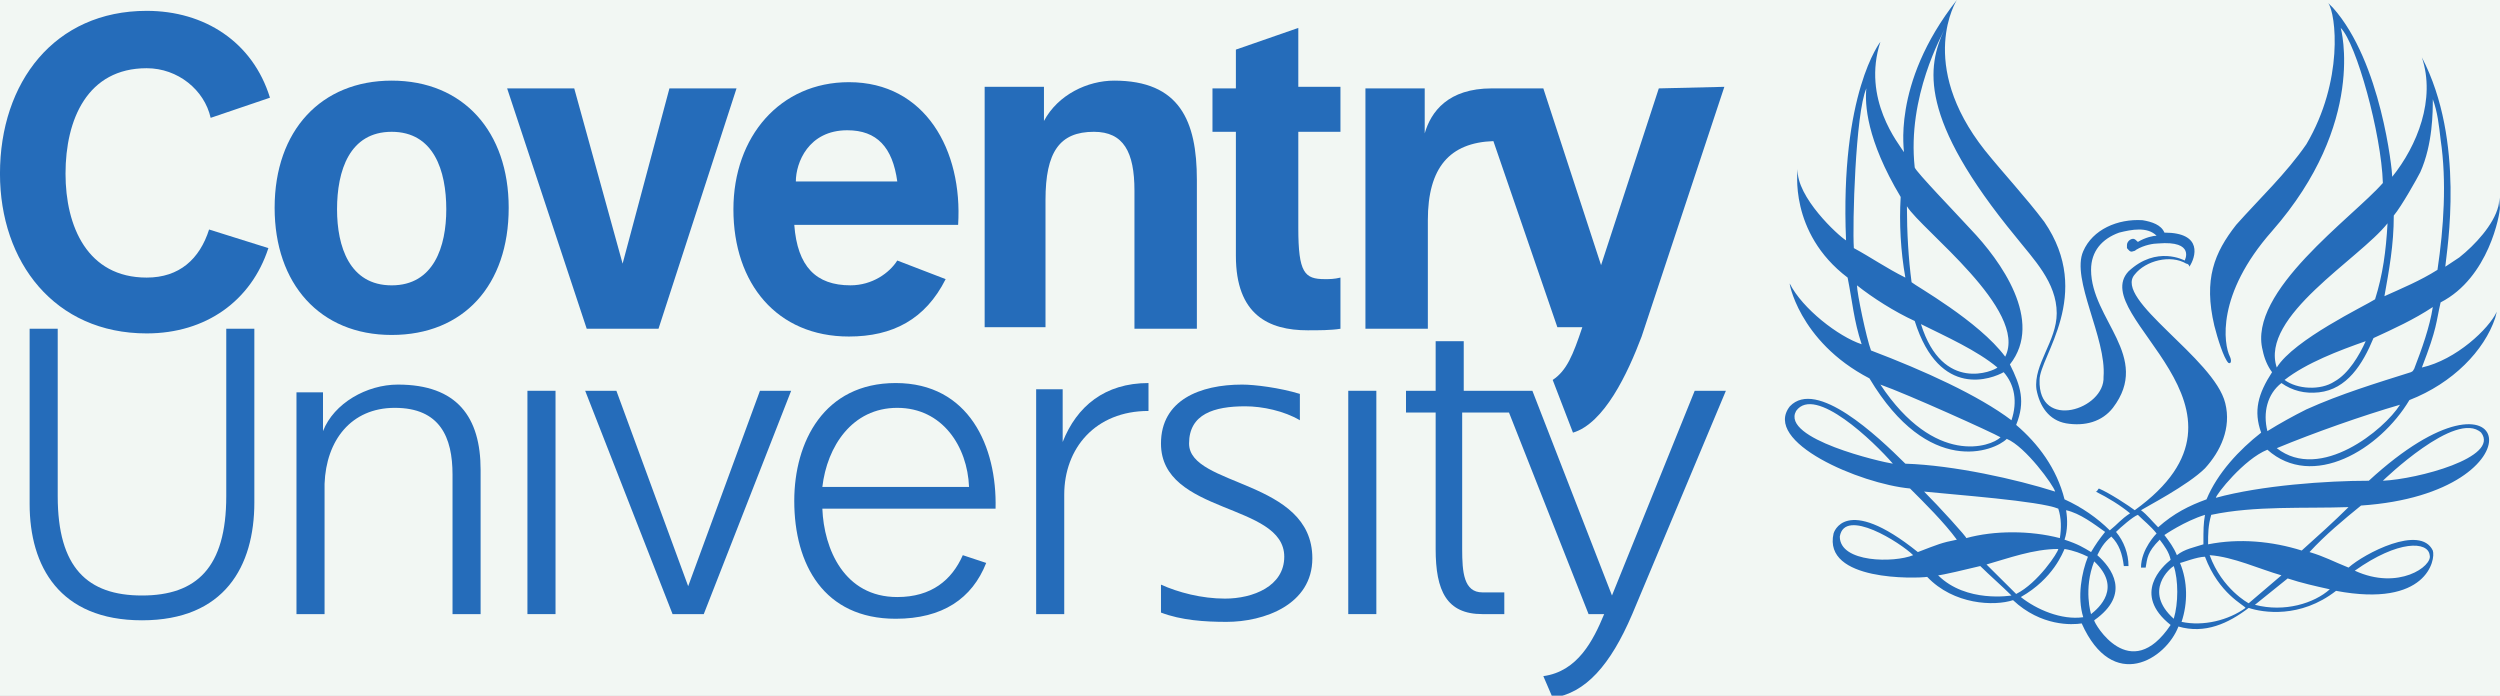<svg width="115" height="32" viewBox="0 0 115 32" fill="none" xmlns="http://www.w3.org/2000/svg">
<rect width="115" height="32" fill="#666666"/>
<g clip-path="url(#clip0_434_1662)">
<rect width="1440" height="895" transform="translate(-1040 -513)" fill="white"/>
<rect x="-31" y="-50" width="177" height="124" rx="10" fill="#F2F7F3"/>
<g clip-path="url(#clip1_434_1662)">
<path d="M18.017 3.709C14.786 3.709 12.633 5.992 12.633 9.559C12.633 13.054 14.714 15.408 18.017 15.408C21.319 15.408 23.4 13.126 23.4 9.559C23.4 6.063 21.319 3.709 18.017 3.709ZM18.017 13.126C16.078 13.126 15.504 11.342 15.504 9.63C15.504 7.847 16.078 6.063 18.017 6.063C19.955 6.063 20.529 7.847 20.529 9.63C20.529 11.342 19.955 13.126 18.017 13.126Z" fill="#256CBA"/>
<path d="M26.989 15.123H30.291L33.88 4.066H30.794L28.64 12.127L26.415 4.066H23.328L26.989 15.123Z" fill="#256CBA"/>
<path d="M6.532 28.534C10.336 28.534 11.7 26.038 11.7 23.113V15.123H10.408V22.827C10.408 26.109 9.044 27.393 6.532 27.393C4.019 27.393 2.655 26.109 2.655 22.827V15.123H1.363V23.184C1.363 26.038 2.727 28.534 6.532 28.534Z" fill="#256CBA"/>
<path d="M25.554 17.976H24.262V28.249H25.554V17.976Z" fill="#256CBA"/>
<path d="M30.938 28.249H32.373L36.393 17.976H34.958L31.656 26.965L28.354 17.976H26.918L30.938 28.249Z" fill="#256CBA"/>
<path d="M63.312 17.976H62.02V28.249H63.312V17.976Z" fill="#256CBA"/>
<path d="M48.093 15.123V9.202C48.093 6.99 48.739 6.063 50.319 6.063C51.683 6.063 52.185 6.99 52.185 8.774V15.123H55.056V8.275C55.056 5.564 54.267 3.709 51.252 3.709C50.032 3.709 48.668 4.351 48.022 5.564V3.994H45.294V15.052H48.093" fill="#256CBA"/>
<path d="M59.722 1.284L56.851 2.282V4.066H55.774V6.063H56.851V11.77C56.851 14.481 58.359 15.194 60.153 15.194C60.656 15.194 61.23 15.194 61.661 15.123V12.769C61.373 12.84 61.158 12.84 60.943 12.84C60.01 12.84 59.722 12.555 59.722 10.486V6.063H61.661V3.994H59.722V1.284Z" fill="#256CBA"/>
<path d="M14.93 28.249V22.257C15.002 20.259 16.15 18.761 18.16 18.761C20.242 18.761 20.816 20.116 20.816 21.829V28.249H22.108V21.615C22.108 19.189 21.031 17.691 18.304 17.691C16.868 17.691 15.361 18.547 14.858 19.831V18.048H13.638V28.249H14.93Z" fill="#256CBA"/>
<path d="M48.955 28.249V22.756C48.955 20.616 50.391 18.904 52.831 18.904V17.62C50.822 17.62 49.529 18.69 48.883 20.331V17.905H47.663V28.249H48.955Z" fill="#256CBA"/>
<path d="M54.697 20.402C54.697 19.046 55.846 18.69 57.282 18.69C58.071 18.69 59.076 18.904 59.794 19.332V18.119C58.861 17.834 57.712 17.691 57.138 17.691C55.2 17.691 53.405 18.404 53.405 20.402C53.405 23.683 59.076 23.113 59.076 25.61C59.076 26.965 57.641 27.536 56.348 27.536C55.272 27.536 54.195 27.25 53.405 26.893V28.178C54.339 28.534 55.415 28.606 56.42 28.606C58.143 28.606 60.368 27.821 60.368 25.681C60.368 22.043 54.697 22.399 54.697 20.402Z" fill="#256CBA"/>
<path d="M75.084 28.249C74.079 30.603 72.931 31.887 71.423 32.101L70.993 31.102C72.572 30.888 73.29 29.462 73.792 28.249H73.074L69.413 18.975H67.26V25.253C67.26 26.323 67.332 27.25 68.193 27.25H69.198V28.249H68.193C66.542 28.249 66.04 27.179 66.04 25.253V18.975H64.676V17.976H66.04V15.694H67.332V17.976H70.49L74.151 27.393L77.956 17.976H79.391L75.084 28.249Z" fill="#256CBA"/>
<path d="M76.305 4.066L73.649 12.198L70.993 4.066H68.624C66.614 4.066 65.825 5.136 65.537 6.134V4.066H62.81V15.123H65.681V10.129C65.681 7.704 66.686 6.562 68.696 6.491L71.639 15.052H72.787C72.357 16.336 72.07 17.049 71.424 17.477L72.357 19.902C73.792 19.474 74.869 17.192 75.515 15.48L79.32 3.994L76.305 4.066Z" fill="#256CBA"/>
<path d="M9.618 10.557C9.187 11.913 8.254 12.769 6.747 12.769C4.019 12.769 3.014 10.415 3.014 7.989C3.014 5.492 4.019 3.138 6.747 3.138C8.182 3.138 9.403 4.137 9.69 5.421L12.418 4.494C11.628 1.926 9.403 0.499 6.747 0.499C2.511 0.499 -0.001 3.78 -0.001 7.989C-0.001 12.055 2.511 15.337 6.747 15.337C9.474 15.337 11.556 13.839 12.346 11.413L9.618 10.557Z" fill="#256CBA"/>
<path d="M41.275 11.984C40.916 12.555 40.126 13.125 39.121 13.125C37.542 13.125 36.68 12.269 36.537 10.343H44.074C44.289 6.919 42.567 3.78 39.049 3.78C35.891 3.78 33.737 6.277 33.737 9.63C33.737 13.054 35.747 15.48 39.049 15.48C41.059 15.48 42.567 14.695 43.5 12.84L41.275 11.984ZM38.977 5.992C40.341 5.992 41.059 6.776 41.275 8.346H36.609C36.609 7.49 37.183 5.992 38.977 5.992Z" fill="#256CBA"/>
<path d="M44.289 25.538C43.786 26.68 42.853 27.464 41.274 27.464C38.833 27.464 37.9 25.253 37.828 23.398H45.796C45.868 20.544 44.576 17.62 41.202 17.62C37.9 17.62 36.536 20.331 36.536 23.041C36.536 25.966 37.9 28.463 41.202 28.463C43.355 28.463 44.719 27.536 45.365 25.895L44.289 25.538ZM41.274 18.761C43.355 18.761 44.504 20.544 44.576 22.399H37.828C38.044 20.544 39.192 18.761 41.274 18.761Z" fill="#256CBA"/>
<path d="M111.406 16.906C112.124 15.052 112.052 14.838 112.268 13.91C114.493 12.769 114.996 9.844 114.996 9.559C114.924 8.703 114.996 9.202 114.924 9.487C114.708 10.343 113.847 11.271 113.129 11.841L112.483 12.269C112.555 11.485 113.416 6.491 111.406 2.639C112.052 4.565 111.191 6.705 110.043 8.132C110.043 7.847 109.54 2.853 107.315 0.356L107.099 0.142C107.458 0.641 107.817 3.709 106.094 6.634C105.161 7.989 103.941 9.131 102.864 10.343C101.859 11.627 101.357 12.84 101.859 14.98C102.003 15.551 102.29 16.478 102.505 16.692C102.649 16.764 102.649 16.55 102.577 16.407C102.29 15.836 101.931 13.553 104.515 10.629C108.894 5.635 107.674 1.284 107.674 1.284C108.392 1.997 109.54 6.134 109.612 8.417C108.248 9.987 103.367 13.411 104.085 16.122C104.156 16.478 104.3 16.835 104.515 17.12C103.869 18.119 103.654 18.904 104.013 19.902C103.008 20.687 102.003 21.757 101.5 22.97C100.711 23.255 99.993 23.612 99.275 24.254C98.988 23.969 98.773 23.683 98.486 23.469C98.701 23.327 100.639 22.328 101.429 21.543C102.146 20.759 102.649 19.689 102.362 18.547C101.859 16.478 97.193 13.768 98.198 12.626C98.701 11.984 99.849 11.699 100.567 12.127C100.639 12.127 100.711 12.198 100.711 12.269C100.998 11.841 101.357 10.7 99.562 10.7C99.419 10.343 98.988 10.201 98.557 10.129C97.409 10.058 96.26 10.557 95.829 11.556C95.255 12.84 96.906 15.551 96.763 17.334C96.835 18.832 93.748 19.831 93.82 17.477C93.82 16.407 96.332 13.553 94.035 10.201C93.174 9.059 92.169 7.989 91.307 6.919C88.149 2.924 90.015 -0.001 90.015 -0.001C86.928 3.923 87.646 7.133 87.575 6.99C87.359 6.634 85.636 4.565 86.498 1.926C86.498 1.926 84.631 4.28 84.918 11.057C84.56 10.843 82.621 9.059 82.693 7.775C82.693 7.775 82.263 10.7 84.99 12.769C85.206 13.839 85.277 14.766 85.636 15.836C84.56 15.48 82.909 14.195 82.334 13.054C82.263 12.84 82.693 15.694 85.995 17.406C88.723 21.971 91.738 20.759 92.312 20.188C93.174 20.544 94.466 22.328 94.537 22.613C92.743 22.043 89.871 21.401 87.646 21.329C86.354 20.045 83.555 17.406 82.334 18.69C81.042 20.331 85.565 22.257 87.862 22.471C88.508 23.113 89.441 24.04 90.015 24.825C89.297 24.967 89.154 25.039 88.221 25.395C84.847 22.685 84.344 24.539 84.344 24.539C83.842 26.751 88.149 26.608 88.651 26.537C89.871 27.821 91.738 27.892 92.599 27.607C93.891 28.82 95.327 28.748 95.758 28.677C97.193 31.887 99.634 30.318 100.208 28.82C101.429 29.176 102.505 28.677 103.439 27.964C104.085 28.178 105.807 28.463 107.458 27.179C111.622 27.964 112.052 25.752 111.909 25.324C111.335 24.111 108.75 25.467 108.033 26.109C107.315 25.823 106.956 25.61 106.238 25.395C106.956 24.611 107.817 23.897 108.607 23.255C117.077 22.685 115.713 15.908 108.966 22.114C107.028 22.114 104.013 22.328 101.931 22.899C101.931 22.756 103.223 21.115 104.3 20.687C106.382 22.542 109.468 20.687 110.832 18.404C112.842 17.62 114.278 16.122 114.78 14.624L114.852 14.338C114.493 15.123 112.986 16.55 111.406 16.906ZM82.621 18.904C83.483 17.691 86.211 20.331 87.072 21.329C86.57 21.258 81.904 20.188 82.621 18.904ZM84.631 24.682C84.847 23.327 87.431 24.967 88.005 25.538C87.144 25.895 84.631 25.895 84.631 24.682ZM111.765 25.538C111.909 26.038 110.33 27.179 108.32 26.252C110.33 24.825 111.694 24.896 111.765 25.538ZM114.134 19.902C114.996 21.044 111.191 22.043 109.612 22.114C109.612 22.114 112.986 18.832 114.134 19.902ZM101.429 23.683C101.357 24.111 101.357 24.325 101.357 25.039C100.926 25.181 100.495 25.253 100.137 25.538C99.993 25.181 99.778 24.896 99.562 24.611C99.562 24.611 100.495 23.969 101.429 23.683ZM87.718 9.487C88.364 10.557 93.317 14.267 92.24 16.407C91.02 14.766 88.077 13.126 87.933 12.983C87.79 11.913 87.718 10.7 87.718 9.487ZM91.882 16.906C91.738 17.049 89.369 18.119 88.364 14.909C89.513 15.48 90.948 16.122 91.882 16.906ZM85.852 4.066C85.78 4.779 85.852 6.42 87.431 9.059C87.359 10.272 87.431 11.556 87.646 12.769C86.785 12.341 86.067 11.841 85.277 11.413C85.206 10.343 85.349 5.207 85.852 4.066ZM86.498 17.691C87.718 18.119 91.666 19.902 92.025 20.116C91.594 20.544 89.01 21.472 86.498 17.691ZM92.528 19.332C91.02 18.19 88.508 17.049 86.067 16.122C85.852 15.551 85.421 13.482 85.421 13.126C86.139 13.696 87.144 14.338 88.077 14.766C89.225 18.404 91.666 17.406 92.169 17.12C92.671 17.691 92.815 18.476 92.528 19.332ZM92.743 19.546C93.174 18.476 92.958 17.762 92.456 16.764C94.035 14.766 92.025 11.984 90.661 10.557C89.943 9.773 88.149 7.918 88.077 7.704C87.718 4.422 89.369 1.569 89.441 1.355C88.651 3.067 88.221 5.421 92.743 10.914C93.532 11.913 94.609 12.983 94.609 14.41C94.609 15.694 93.532 16.764 93.676 17.905C93.82 18.69 94.25 19.332 95.04 19.474C95.901 19.617 96.691 19.403 97.193 18.761C98.988 16.407 96.189 14.695 96.189 12.412C96.189 11.556 96.691 10.985 97.481 10.7C98.055 10.557 98.773 10.415 99.203 10.843C99.06 10.843 98.701 10.914 98.342 11.128C98.27 11.057 98.198 10.985 98.127 10.985C97.983 10.985 97.84 11.128 97.84 11.271V11.413C97.911 11.485 97.983 11.627 98.127 11.556C98.198 11.556 98.27 11.485 98.27 11.485C98.629 11.271 99.06 11.199 99.275 11.199C100.998 11.057 100.495 11.984 100.495 11.984C100.495 11.984 99.203 11.271 97.911 12.483C95.973 14.552 104.731 18.761 98.198 23.469C97.911 23.255 97.05 22.685 96.547 22.471C96.476 22.542 96.476 22.613 96.404 22.613C96.978 22.899 97.552 23.255 97.983 23.612C97.552 23.897 97.409 24.111 97.05 24.397C96.476 23.826 95.758 23.327 94.968 22.97C94.609 21.543 93.748 20.402 92.743 19.546ZM95.04 23.469C95.686 23.612 96.332 24.111 96.835 24.468C96.547 24.825 96.404 25.039 96.189 25.395C95.829 25.181 95.614 25.039 94.968 24.825C95.112 24.397 95.112 23.897 95.04 23.469ZM88.508 22.613C89.871 22.756 93.82 23.041 94.681 23.398C94.825 23.826 94.825 24.325 94.753 24.753C93.389 24.397 91.738 24.397 90.446 24.753C90.518 24.753 89.154 23.255 88.508 22.613ZM89.154 26.465C89.297 26.465 90.518 26.18 91.092 26.038C91.523 26.465 92.097 26.965 92.528 27.393C92.528 27.393 90.446 27.75 89.154 26.465ZM91.379 25.966C92.384 25.681 93.532 25.253 94.681 25.253C94.681 25.395 93.748 26.822 92.743 27.322L91.379 25.966ZM95.829 28.392C94.825 28.534 93.676 28.035 92.958 27.464C94.466 26.608 94.896 25.395 94.968 25.253C95.399 25.324 95.758 25.467 96.045 25.61C95.758 26.323 95.542 27.464 95.829 28.392ZM96.332 25.823C97.624 27.036 96.547 27.964 96.189 28.249C96.189 28.249 95.829 27.108 96.332 25.823ZM96.332 28.534C98.055 27.322 97.122 26.109 96.476 25.538C96.619 25.253 96.763 24.968 97.122 24.682C97.481 25.039 97.624 25.467 97.696 26.038H97.911C97.911 25.467 97.696 24.896 97.337 24.468C97.552 24.254 98.127 23.755 98.342 23.683C98.629 23.969 98.916 24.183 99.203 24.539C99.203 24.539 98.486 25.253 98.486 26.109H98.701C98.773 25.681 98.773 25.395 99.347 24.825C99.562 25.11 99.778 25.395 99.849 25.752C99.49 26.038 98.055 27.322 99.849 28.748C97.983 31.53 96.332 28.677 96.332 28.534ZM99.993 28.463C98.557 27.179 99.849 26.109 99.993 26.038C100.208 26.68 100.208 27.75 99.993 28.463ZM100.352 28.606C100.639 27.75 100.639 26.751 100.28 25.895C100.352 25.895 101.07 25.61 101.429 25.61C102.075 27.322 103.223 27.821 103.295 27.964C102.505 28.534 101.357 28.82 100.352 28.606ZM103.439 27.75C103.439 27.75 102.218 27.108 101.644 25.538C102.721 25.61 103.941 26.18 104.946 26.465L103.439 27.75ZM107.171 27.108C106.453 27.75 105.09 28.178 103.726 27.821L105.233 26.608C105.879 26.822 106.525 26.965 107.171 27.108ZM108.033 23.327C107.387 23.969 106.597 24.682 105.879 25.324C104.515 24.896 103.008 24.753 101.572 25.039C101.572 24.539 101.572 24.183 101.716 23.683C103.726 23.255 106.023 23.398 108.033 23.327ZM110.114 9.915C110.473 9.487 111.191 8.203 111.335 7.918C111.909 6.634 111.909 5.136 111.909 4.565C112.124 5.136 112.196 5.778 112.268 6.42C112.555 8.346 112.411 10.486 112.124 12.412C111.335 12.912 110.473 13.268 109.684 13.625C109.899 12.412 110.114 11.271 110.114 9.915ZM109.827 10.272C109.755 11.556 109.612 12.626 109.253 13.768C108.822 14.053 105.52 15.622 104.731 16.906C103.941 14.552 108.535 11.913 109.827 10.272ZM108.822 15.694C108.535 16.336 108.033 17.192 107.387 17.548C106.741 17.976 105.664 17.905 105.09 17.477C106.095 16.692 107.602 16.122 108.822 15.694ZM104.731 20.616C106.453 19.902 108.679 19.118 110.401 18.618C109.684 19.76 106.741 22.185 104.731 20.616ZM110.904 17.12C109.325 17.62 107.674 18.119 106.094 18.832C105.52 19.118 104.874 19.474 104.3 19.831C104.085 18.975 104.3 18.119 104.946 17.62C105.448 17.976 106.023 18.119 106.669 18.048C107.961 17.905 108.679 16.764 109.181 15.551C110.114 15.123 111.048 14.695 111.909 14.124C111.765 15.052 111.406 16.05 111.048 16.978C110.976 17.049 111.048 17.049 110.904 17.12Z" fill="#256CBA"/>
</g>
</g>
<defs>
<clipPath id="clip0_434_1662">
<rect width="1440" height="895" fill="white" transform="translate(-1040 -513)"/>
</clipPath>
<clipPath id="clip1_434_1662">
<rect width="115" height="32" fill="white"/>
</clipPath>
</defs>
</svg>
